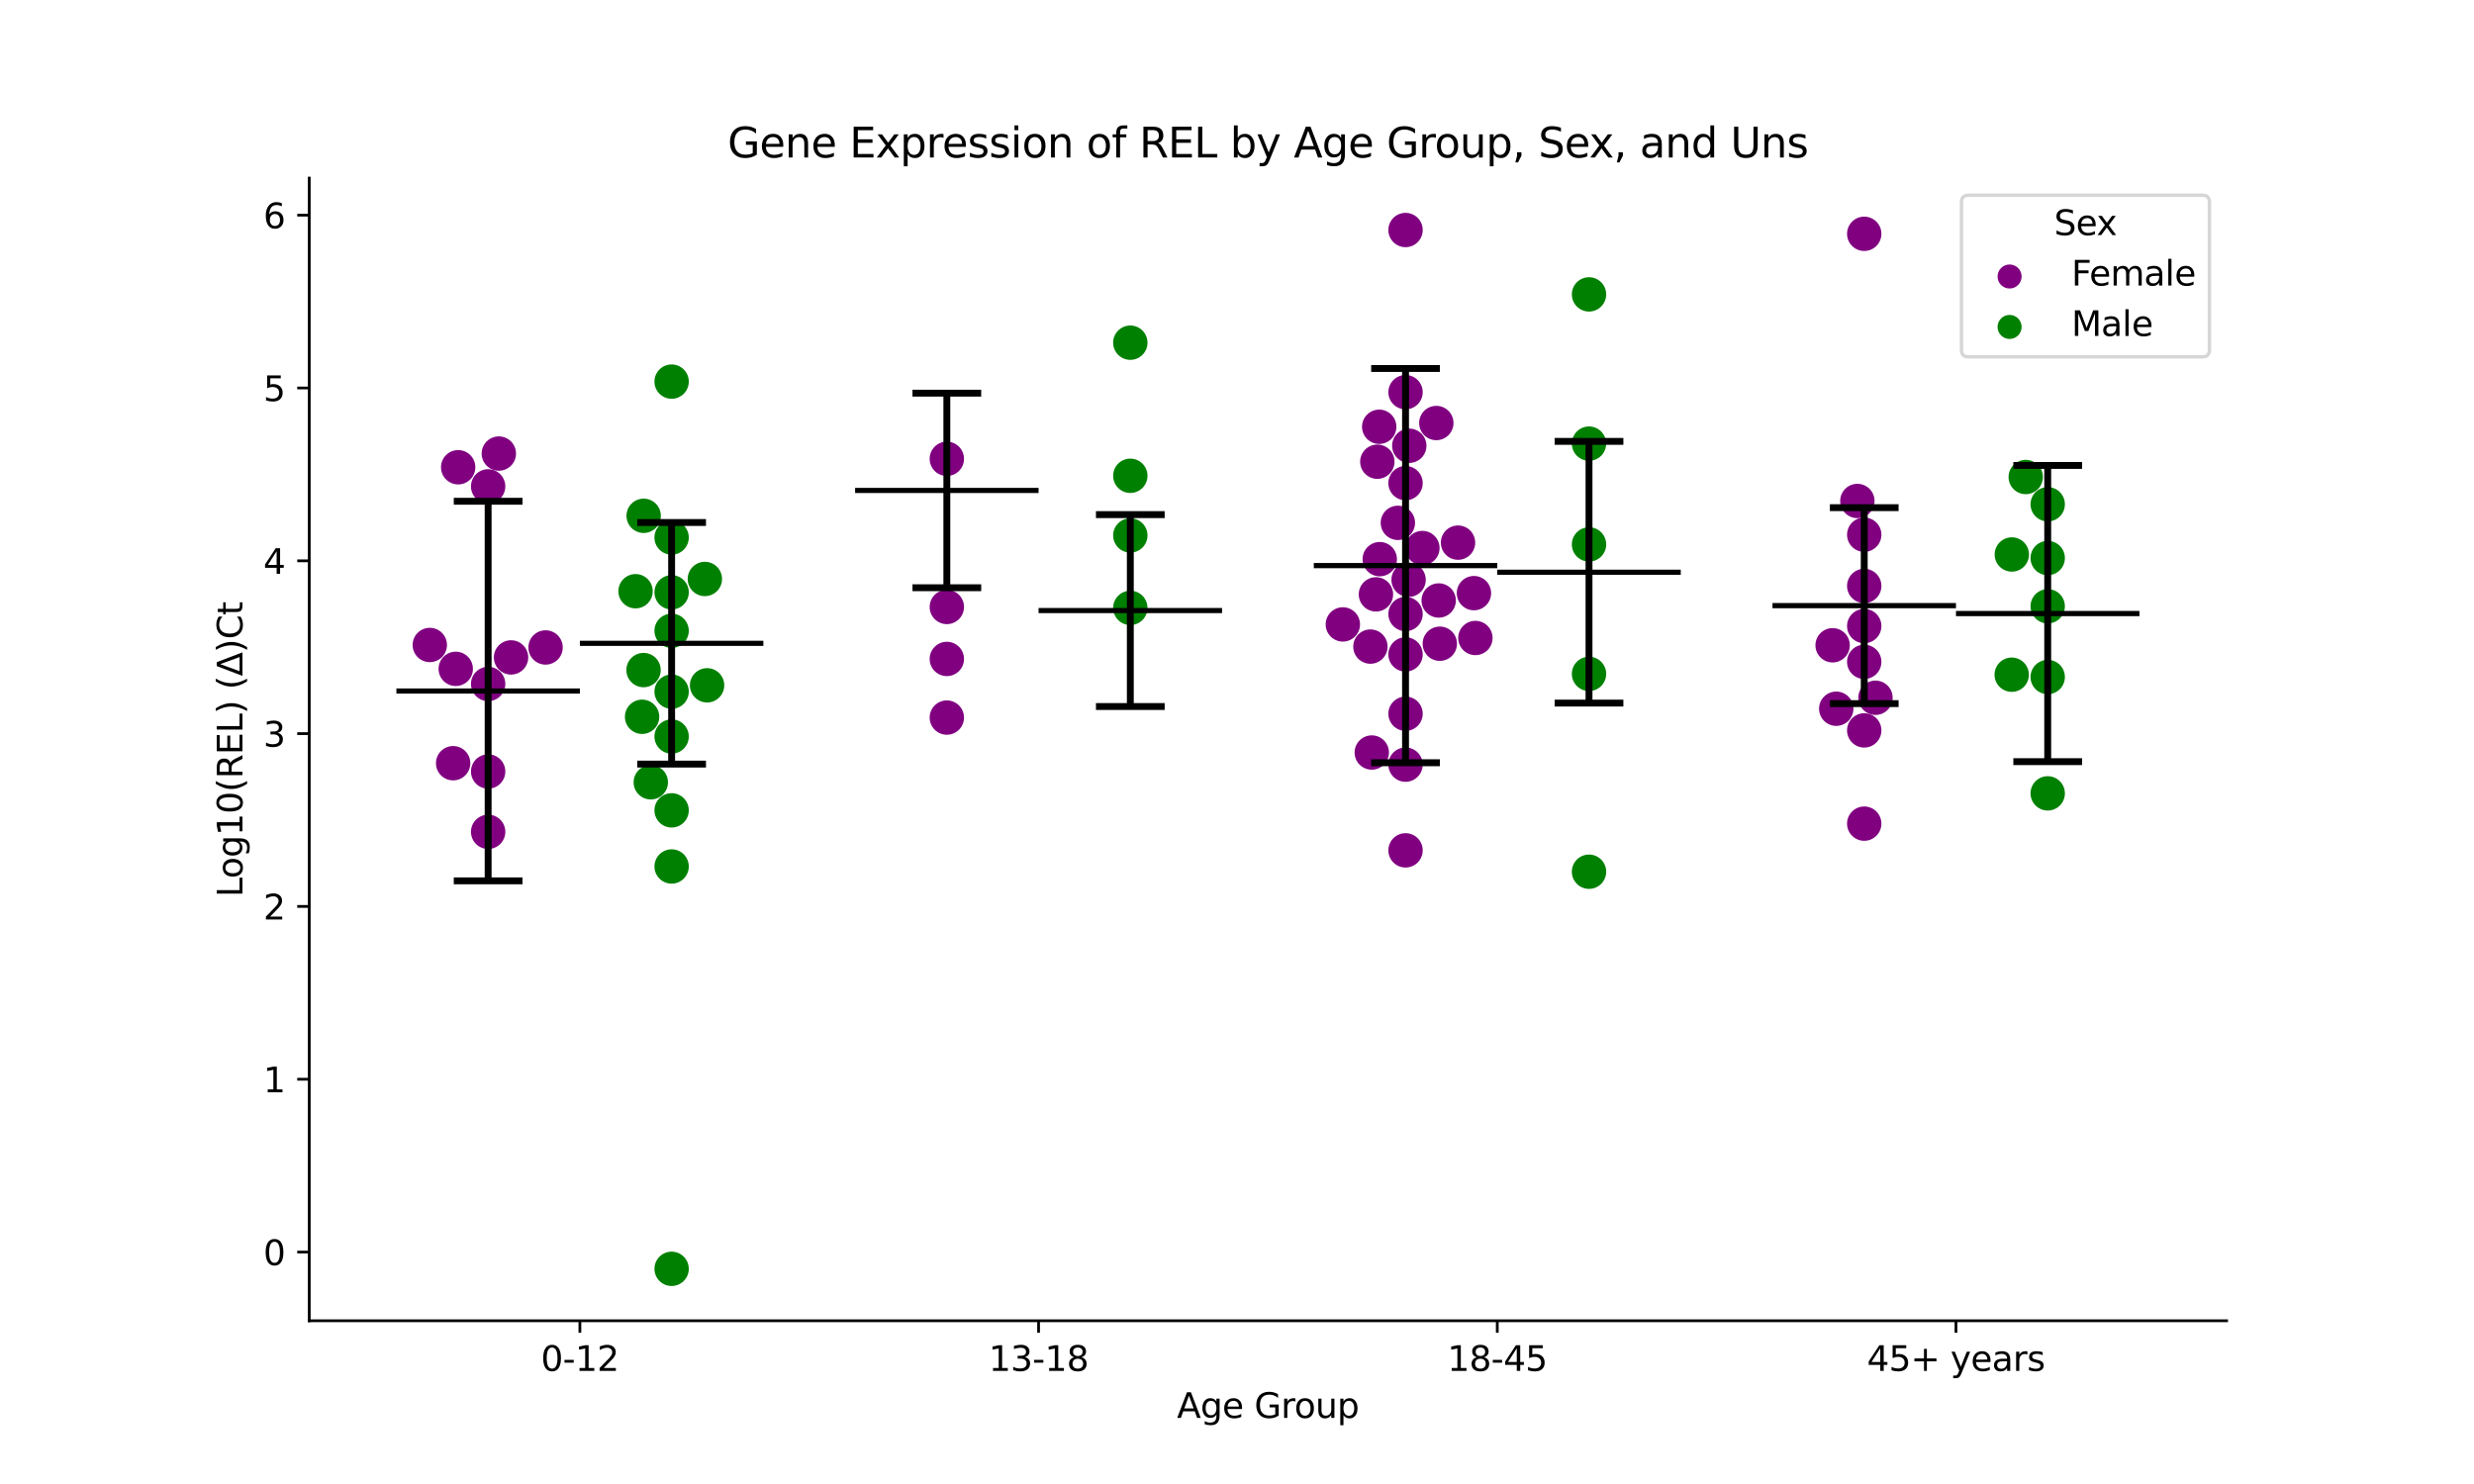 <?xml version="1.0" encoding="utf-8" standalone="no"?>
<!DOCTYPE svg PUBLIC "-//W3C//DTD SVG 1.1//EN"
  "http://www.w3.org/Graphics/SVG/1.1/DTD/svg11.dtd">
<svg xmlns:xlink="http://www.w3.org/1999/xlink" width="720pt" height="432pt" viewBox="0 0 720 432" xmlns="http://www.w3.org/2000/svg" version="1.1">
 <defs>
  <style type="text/css">*{stroke-linejoin: round; stroke-linecap: butt}</style>
 </defs>
 <g id="figure_1">
  <g id="patch_1">
   <path d="M 0 432 
L 720 432 
L 720 0 
L 0 0 
z
" style="fill: #ffffff"/>
  </g>
  <g id="axes_1">
   <g id="patch_2">
    <path d="M 90 384.48 
L 648 384.48 
L 648 51.84 
L 90 51.84 
z
" style="fill: #ffffff"/>
   </g>
   <g id="PathCollection_1">
    <defs>
     <path id="C0_0_42d7abe4fd" d="M 0 5 
C 1.326 5 2.598 4.473 3.536 3.536 
C 4.473 2.598 5 1.326 5 -0 
C 5 -1.326 4.473 -2.598 3.536 -3.536 
C 2.598 -4.473 1.326 -5 0 -5 
C -1.326 -5 -2.598 -4.473 -3.536 -3.536 
C -4.473 -2.598 -5 -1.326 -5 0 
C -5 1.326 -4.473 2.598 -3.536 3.536 
C -2.598 4.473 -1.326 5 0 5 
z
"/>
    </defs>
    <g clip-path="url(#p23f1b48d77)">
     <use xlink:href="#C0_0_42d7abe4fd" x="142.062" y="242.148" style="fill: #800080"/>
    </g>
    <g clip-path="url(#p23f1b48d77)">
     <use xlink:href="#C0_0_42d7abe4fd" x="148.727" y="191.377" style="fill: #800080"/>
    </g>
    <g clip-path="url(#p23f1b48d77)">
     <use xlink:href="#C0_0_42d7abe4fd" x="133.338" y="136.019" style="fill: #800080"/>
    </g>
    <g clip-path="url(#p23f1b48d77)">
     <use xlink:href="#C0_0_42d7abe4fd" x="145.174" y="132.034" style="fill: #800080"/>
    </g>
    <g clip-path="url(#p23f1b48d77)">
     <use xlink:href="#C0_0_42d7abe4fd" x="125.082" y="187.757" style="fill: #800080"/>
    </g>
    <g clip-path="url(#p23f1b48d77)">
     <use xlink:href="#C0_0_42d7abe4fd" x="142.062" y="224.589" style="fill: #800080"/>
    </g>
    <g clip-path="url(#p23f1b48d77)">
     <use xlink:href="#C0_0_42d7abe4fd" x="131.873" y="222.176" style="fill: #800080"/>
    </g>
    <g clip-path="url(#p23f1b48d77)">
     <use xlink:href="#C0_0_42d7abe4fd" x="158.776" y="188.48" style="fill: #800080"/>
    </g>
    <g clip-path="url(#p23f1b48d77)">
     <use xlink:href="#C0_0_42d7abe4fd" x="142.062" y="199.105" style="fill: #800080"/>
    </g>
    <g clip-path="url(#p23f1b48d77)">
     <use xlink:href="#C0_0_42d7abe4fd" x="132.632" y="194.707" style="fill: #800080"/>
    </g>
    <g clip-path="url(#p23f1b48d77)">
     <use xlink:href="#C0_0_42d7abe4fd" x="142.062" y="141.584" style="fill: #800080"/>
    </g>
   </g>
   <g id="PathCollection_2">
    <defs>
     <path id="C1_0_4d50f035bd" d="M 0 5 
C 1.326 5 2.598 4.473 3.536 3.536 
C 4.473 2.598 5 1.326 5 -0 
C 5 -1.326 4.473 -2.598 3.536 -3.536 
C 2.598 -4.473 1.326 -5 0 -5 
C -1.326 -5 -2.598 -4.473 -3.536 -3.536 
C -4.473 -2.598 -5 -1.326 -5 0 
C -5 1.326 -4.473 2.598 -3.536 3.536 
C -2.598 4.473 -1.326 5 0 5 
z
"/>
    </defs>
    <g clip-path="url(#p23f1b48d77)">
     <use xlink:href="#C1_0_4d50f035bd" x="195.459" y="156.475" style="fill: #008000"/>
    </g>
    <g clip-path="url(#p23f1b48d77)">
     <use xlink:href="#C1_0_4d50f035bd" x="195.459" y="201.342" style="fill: #008000"/>
    </g>
    <g clip-path="url(#p23f1b48d77)">
     <use xlink:href="#C1_0_4d50f035bd" x="195.459" y="235.895" style="fill: #008000"/>
    </g>
    <g clip-path="url(#p23f1b48d77)">
     <use xlink:href="#C1_0_4d50f035bd" x="187.288" y="195.062" style="fill: #008000"/>
    </g>
    <g clip-path="url(#p23f1b48d77)">
     <use xlink:href="#C1_0_4d50f035bd" x="186.865" y="208.66" style="fill: #008000"/>
    </g>
    <g clip-path="url(#p23f1b48d77)">
     <use xlink:href="#C1_0_4d50f035bd" x="187.322" y="150.155" style="fill: #008000"/>
    </g>
    <g clip-path="url(#p23f1b48d77)">
     <use xlink:href="#C1_0_4d50f035bd" x="189.398" y="227.73" style="fill: #008000"/>
    </g>
    <g clip-path="url(#p23f1b48d77)">
     <use xlink:href="#C1_0_4d50f035bd" x="195.459" y="214.405" style="fill: #008000"/>
    </g>
    <g clip-path="url(#p23f1b48d77)">
     <use xlink:href="#C1_0_4d50f035bd" x="195.459" y="172.427" style="fill: #008000"/>
    </g>
    <g clip-path="url(#p23f1b48d77)">
     <use xlink:href="#C1_0_4d50f035bd" x="205.779" y="199.498" style="fill: #008000"/>
    </g>
    <g clip-path="url(#p23f1b48d77)">
     <use xlink:href="#C1_0_4d50f035bd" x="195.459" y="369.36" style="fill: #008000"/>
    </g>
    <g clip-path="url(#p23f1b48d77)">
     <use xlink:href="#C1_0_4d50f035bd" x="195.459" y="183.626" style="fill: #008000"/>
    </g>
    <g clip-path="url(#p23f1b48d77)">
     <use xlink:href="#C1_0_4d50f035bd" x="195.459" y="252.238" style="fill: #008000"/>
    </g>
    <g clip-path="url(#p23f1b48d77)">
     <use xlink:href="#C1_0_4d50f035bd" x="184.965" y="172.108" style="fill: #008000"/>
    </g>
    <g clip-path="url(#p23f1b48d77)">
     <use xlink:href="#C1_0_4d50f035bd" x="195.459" y="111.089" style="fill: #008000"/>
    </g>
    <g clip-path="url(#p23f1b48d77)">
     <use xlink:href="#C1_0_4d50f035bd" x="205.135" y="168.542" style="fill: #008000"/>
    </g>
   </g>
   <g id="PathCollection_3">
    <defs>
     <path id="C2_0_d07387a25c" d="M 0 5 
C 1.326 5 2.598 4.473 3.536 3.536 
C 4.473 2.598 5 1.326 5 -0 
C 5 -1.326 4.473 -2.598 3.536 -3.536 
C 2.598 -4.473 1.326 -5 0 -5 
C -1.326 -5 -2.598 -4.473 -3.536 -3.536 
C -4.473 -2.598 -5 -1.326 -5 0 
C -5 1.326 -4.473 2.598 -3.536 3.536 
C -2.598 4.473 -1.326 5 0 5 
z
"/>
    </defs>
    <g clip-path="url(#p23f1b48d77)">
     <use xlink:href="#C2_0_d07387a25c" x="275.555" y="133.563" style="fill: #800080"/>
    </g>
    <g clip-path="url(#p23f1b48d77)">
     <use xlink:href="#C2_0_d07387a25c" x="275.555" y="191.823" style="fill: #800080"/>
    </g>
    <g clip-path="url(#p23f1b48d77)">
     <use xlink:href="#C2_0_d07387a25c" x="275.555" y="208.891" style="fill: #800080"/>
    </g>
    <g clip-path="url(#p23f1b48d77)">
     <use xlink:href="#C2_0_d07387a25c" x="275.555" y="176.69" style="fill: #800080"/>
    </g>
   </g>
   <g id="PathCollection_4">
    <defs>
     <path id="C3_0_ad44e4aecd" d="M 0 5 
C 1.326 5 2.598 4.473 3.536 3.536 
C 4.473 2.598 5 1.326 5 -0 
C 5 -1.326 4.473 -2.598 3.536 -3.536 
C 2.598 -4.473 1.326 -5 0 -5 
C -1.326 -5 -2.598 -4.473 -3.536 -3.536 
C -4.473 -2.598 -5 -1.326 -5 0 
C -5 1.326 -4.473 2.598 -3.536 3.536 
C -2.598 4.473 -1.326 5 0 5 
z
"/>
    </defs>
    <g clip-path="url(#p23f1b48d77)">
     <use xlink:href="#C3_0_ad44e4aecd" x="328.952" y="176.96" style="fill: #008000"/>
    </g>
    <g clip-path="url(#p23f1b48d77)">
     <use xlink:href="#C3_0_ad44e4aecd" x="328.952" y="138.505" style="fill: #008000"/>
    </g>
    <g clip-path="url(#p23f1b48d77)">
     <use xlink:href="#C3_0_ad44e4aecd" x="328.952" y="155.869" style="fill: #008000"/>
    </g>
    <g clip-path="url(#p23f1b48d77)">
     <use xlink:href="#C3_0_ad44e4aecd" x="328.952" y="99.758" style="fill: #008000"/>
    </g>
   </g>
   <g id="PathCollection_5">
    <defs>
     <path id="C4_0_7886292baf" d="M 0 5 
C 1.326 5 2.598 4.473 3.536 3.536 
C 4.473 2.598 5 1.326 5 -0 
C 5 -1.326 4.473 -2.598 3.536 -3.536 
C 2.598 -4.473 1.326 -5 0 -5 
C -1.326 -5 -2.598 -4.473 -3.536 -3.536 
C -4.473 -2.598 -5 -1.326 -5 0 
C -5 1.326 -4.473 2.598 -3.536 3.536 
C -2.598 4.473 -1.326 5 0 5 
z
"/>
    </defs>
    <g clip-path="url(#p23f1b48d77)">
     <use xlink:href="#C4_0_7886292baf" x="424.324" y="157.964" style="fill: #800080"/>
    </g>
    <g clip-path="url(#p23f1b48d77)">
     <use xlink:href="#C4_0_7886292baf" x="409.048" y="222.59" style="fill: #800080"/>
    </g>
    <g clip-path="url(#p23f1b48d77)">
     <use xlink:href="#C4_0_7886292baf" x="409.048" y="140.642" style="fill: #800080"/>
    </g>
    <g clip-path="url(#p23f1b48d77)">
     <use xlink:href="#C4_0_7886292baf" x="409.048" y="178.74" style="fill: #800080"/>
    </g>
    <g clip-path="url(#p23f1b48d77)">
     <use xlink:href="#C4_0_7886292baf" x="409.048" y="207.772" style="fill: #800080"/>
    </g>
    <g clip-path="url(#p23f1b48d77)">
     <use xlink:href="#C4_0_7886292baf" x="418.699" y="174.802" style="fill: #800080"/>
    </g>
    <g clip-path="url(#p23f1b48d77)">
     <use xlink:href="#C4_0_7886292baf" x="401.543" y="162.774" style="fill: #800080"/>
    </g>
    <g clip-path="url(#p23f1b48d77)">
     <use xlink:href="#C4_0_7886292baf" x="401.386" y="124.236" style="fill: #800080"/>
    </g>
    <g clip-path="url(#p23f1b48d77)">
     <use xlink:href="#C4_0_7886292baf" x="398.824" y="188.227" style="fill: #800080"/>
    </g>
    <g clip-path="url(#p23f1b48d77)">
     <use xlink:href="#C4_0_7886292baf" x="409.94" y="168.778" style="fill: #800080"/>
    </g>
    <g clip-path="url(#p23f1b48d77)">
     <use xlink:href="#C4_0_7886292baf" x="409.048" y="114.168" style="fill: #800080"/>
    </g>
    <g clip-path="url(#p23f1b48d77)">
     <use xlink:href="#C4_0_7886292baf" x="413.955" y="159.538" style="fill: #800080"/>
    </g>
    <g clip-path="url(#p23f1b48d77)">
     <use xlink:href="#C4_0_7886292baf" x="419.026" y="187.392" style="fill: #800080"/>
    </g>
    <g clip-path="url(#p23f1b48d77)">
     <use xlink:href="#C4_0_7886292baf" x="390.804" y="181.772" style="fill: #800080"/>
    </g>
    <g clip-path="url(#p23f1b48d77)">
     <use xlink:href="#C4_0_7886292baf" x="409.048" y="247.544" style="fill: #800080"/>
    </g>
    <g clip-path="url(#p23f1b48d77)">
     <use xlink:href="#C4_0_7886292baf" x="399.222" y="219.064" style="fill: #800080"/>
    </g>
    <g clip-path="url(#p23f1b48d77)">
     <use xlink:href="#C4_0_7886292baf" x="409.048" y="190.504" style="fill: #800080"/>
    </g>
    <g clip-path="url(#p23f1b48d77)">
     <use xlink:href="#C4_0_7886292baf" x="400.433" y="173.023" style="fill: #800080"/>
    </g>
    <g clip-path="url(#p23f1b48d77)">
     <use xlink:href="#C4_0_7886292baf" x="429.378" y="185.719" style="fill: #800080"/>
    </g>
    <g clip-path="url(#p23f1b48d77)">
     <use xlink:href="#C4_0_7886292baf" x="409.048" y="66.96" style="fill: #800080"/>
    </g>
    <g clip-path="url(#p23f1b48d77)">
     <use xlink:href="#C4_0_7886292baf" x="400.839" y="134.407" style="fill: #800080"/>
    </g>
    <g clip-path="url(#p23f1b48d77)">
     <use xlink:href="#C4_0_7886292baf" x="410.137" y="129.762" style="fill: #800080"/>
    </g>
    <g clip-path="url(#p23f1b48d77)">
     <use xlink:href="#C4_0_7886292baf" x="418.008" y="123.143" style="fill: #800080"/>
    </g>
    <g clip-path="url(#p23f1b48d77)">
     <use xlink:href="#C4_0_7886292baf" x="406.816" y="152.205" style="fill: #800080"/>
    </g>
    <g clip-path="url(#p23f1b48d77)">
     <use xlink:href="#C4_0_7886292baf" x="428.956" y="172.664" style="fill: #800080"/>
    </g>
   </g>
   <g id="PathCollection_6">
    <defs>
     <path id="C5_0_56854dec0e" d="M 0 5 
C 1.326 5 2.598 4.473 3.536 3.536 
C 4.473 2.598 5 1.326 5 -0 
C 5 -1.326 4.473 -2.598 3.536 -3.536 
C 2.598 -4.473 1.326 -5 0 -5 
C -1.326 -5 -2.598 -4.473 -3.536 -3.536 
C -4.473 -2.598 -5 -1.326 -5 0 
C -5 1.326 -4.473 2.598 -3.536 3.536 
C -2.598 4.473 -1.326 5 0 5 
z
"/>
    </defs>
    <g clip-path="url(#p23f1b48d77)">
     <use xlink:href="#C5_0_56854dec0e" x="462.445" y="158.479" style="fill: #008000"/>
    </g>
    <g clip-path="url(#p23f1b48d77)">
     <use xlink:href="#C5_0_56854dec0e" x="462.445" y="253.761" style="fill: #008000"/>
    </g>
    <g clip-path="url(#p23f1b48d77)">
     <use xlink:href="#C5_0_56854dec0e" x="462.445" y="196.171" style="fill: #008000"/>
    </g>
    <g clip-path="url(#p23f1b48d77)">
     <use xlink:href="#C5_0_56854dec0e" x="462.445" y="129.14" style="fill: #008000"/>
    </g>
    <g clip-path="url(#p23f1b48d77)">
     <use xlink:href="#C5_0_56854dec0e" x="462.445" y="85.699" style="fill: #008000"/>
    </g>
   </g>
   <g id="PathCollection_7">
    <defs>
     <path id="C6_0_7bd133661f" d="M 0 5 
C 1.326 5 2.598 4.473 3.536 3.536 
C 4.473 2.598 5 1.326 5 -0 
C 5 -1.326 4.473 -2.598 3.536 -3.536 
C 2.598 -4.473 1.326 -5 0 -5 
C -1.326 -5 -2.598 -4.473 -3.536 -3.536 
C -4.473 -2.598 -5 -1.326 -5 0 
C -5 1.326 -4.473 2.598 -3.536 3.536 
C -2.598 4.473 -1.326 5 0 5 
z
"/>
    </defs>
    <g clip-path="url(#p23f1b48d77)">
     <use xlink:href="#C6_0_7bd133661f" x="540.544" y="145.838" style="fill: #800080"/>
    </g>
    <g clip-path="url(#p23f1b48d77)">
     <use xlink:href="#C6_0_7bd133661f" x="542.541" y="212.624" style="fill: #800080"/>
    </g>
    <g clip-path="url(#p23f1b48d77)">
     <use xlink:href="#C6_0_7bd133661f" x="545.815" y="203.123" style="fill: #800080"/>
    </g>
    <g clip-path="url(#p23f1b48d77)">
     <use xlink:href="#C6_0_7bd133661f" x="542.541" y="192.667" style="fill: #800080"/>
    </g>
    <g clip-path="url(#p23f1b48d77)">
     <use xlink:href="#C6_0_7bd133661f" x="542.541" y="182.246" style="fill: #800080"/>
    </g>
    <g clip-path="url(#p23f1b48d77)">
     <use xlink:href="#C6_0_7bd133661f" x="542.541" y="170.57" style="fill: #800080"/>
    </g>
    <g clip-path="url(#p23f1b48d77)">
     <use xlink:href="#C6_0_7bd133661f" x="542.541" y="239.766" style="fill: #800080"/>
    </g>
    <g clip-path="url(#p23f1b48d77)">
     <use xlink:href="#C6_0_7bd133661f" x="533.343" y="187.843" style="fill: #800080"/>
    </g>
    <g clip-path="url(#p23f1b48d77)">
     <use xlink:href="#C6_0_7bd133661f" x="534.394" y="206.315" style="fill: #800080"/>
    </g>
    <g clip-path="url(#p23f1b48d77)">
     <use xlink:href="#C6_0_7bd133661f" x="542.541" y="68.064" style="fill: #800080"/>
    </g>
    <g clip-path="url(#p23f1b48d77)">
     <use xlink:href="#C6_0_7bd133661f" x="542.541" y="155.655" style="fill: #800080"/>
    </g>
   </g>
   <g id="PathCollection_8">
    <defs>
     <path id="C7_0_f192f7f60a" d="M 0 5 
C 1.326 5 2.598 4.473 3.536 3.536 
C 4.473 2.598 5 1.326 5 -0 
C 5 -1.326 4.473 -2.598 3.536 -3.536 
C 2.598 -4.473 1.326 -5 0 -5 
C -1.326 -5 -2.598 -4.473 -3.536 -3.536 
C -4.473 -2.598 -5 -1.326 -5 0 
C -5 1.326 -4.473 2.598 -3.536 3.536 
C -2.598 4.473 -1.326 5 0 5 
z
"/>
    </defs>
    <g clip-path="url(#p23f1b48d77)">
     <use xlink:href="#C7_0_f192f7f60a" x="589.545" y="138.861" style="fill: #008000"/>
    </g>
    <g clip-path="url(#p23f1b48d77)">
     <use xlink:href="#C7_0_f192f7f60a" x="595.938" y="162.448" style="fill: #008000"/>
    </g>
    <g clip-path="url(#p23f1b48d77)">
     <use xlink:href="#C7_0_f192f7f60a" x="595.938" y="146.794" style="fill: #008000"/>
    </g>
    <g clip-path="url(#p23f1b48d77)">
     <use xlink:href="#C7_0_f192f7f60a" x="595.938" y="176.493" style="fill: #008000"/>
    </g>
    <g clip-path="url(#p23f1b48d77)">
     <use xlink:href="#C7_0_f192f7f60a" x="585.462" y="196.408" style="fill: #008000"/>
    </g>
    <g clip-path="url(#p23f1b48d77)">
     <use xlink:href="#C7_0_f192f7f60a" x="595.938" y="197.081" style="fill: #008000"/>
    </g>
    <g clip-path="url(#p23f1b48d77)">
     <use xlink:href="#C7_0_f192f7f60a" x="585.494" y="161.413" style="fill: #008000"/>
    </g>
    <g clip-path="url(#p23f1b48d77)">
     <use xlink:href="#C7_0_f192f7f60a" x="595.938" y="230.953" style="fill: #008000"/>
    </g>
   </g>
   <g id="PathCollection_9"/>
   <g id="PathCollection_10"/>
   <g id="matplotlib.axis_1">
    <g id="xtick_1">
     <g id="line2d_1">
      <defs>
       <path id="mb6a42e65e3" d="M 0 0 
L 0 3.5 
" style="stroke: #000000; stroke-width: 0.8"/>
      </defs>
      <g>
       <use xlink:href="#mb6a42e65e3" x="168.761" y="384.48" style="stroke: #000000; stroke-width: 0.8"/>
      </g>
     </g>
     <g id="text_1">
      <!-- 0-12 -->
      <g transform="translate(157.413 399.078) scale(0.1 -0.1)">
       <defs>
        <path id="DejaVuSans-30" d="M 2034 4250 
Q 1547 4250 1301 3770 
Q 1056 3291 1056 2328 
Q 1056 1369 1301 889 
Q 1547 409 2034 409 
Q 2525 409 2770 889 
Q 3016 1369 3016 2328 
Q 3016 3291 2770 3770 
Q 2525 4250 2034 4250 
z
M 2034 4750 
Q 2819 4750 3233 4129 
Q 3647 3509 3647 2328 
Q 3647 1150 3233 529 
Q 2819 -91 2034 -91 
Q 1250 -91 836 529 
Q 422 1150 422 2328 
Q 422 3509 836 4129 
Q 1250 4750 2034 4750 
z
" transform="scale(0.016)"/>
        <path id="DejaVuSans-2d" d="M 313 2009 
L 1997 2009 
L 1997 1497 
L 313 1497 
L 313 2009 
z
" transform="scale(0.016)"/>
        <path id="DejaVuSans-31" d="M 794 531 
L 1825 531 
L 1825 4091 
L 703 3866 
L 703 4441 
L 1819 4666 
L 2450 4666 
L 2450 531 
L 3481 531 
L 3481 0 
L 794 0 
L 794 531 
z
" transform="scale(0.016)"/>
        <path id="DejaVuSans-32" d="M 1228 531 
L 3431 531 
L 3431 0 
L 469 0 
L 469 531 
Q 828 903 1448 1529 
Q 2069 2156 2228 2338 
Q 2531 2678 2651 2914 
Q 2772 3150 2772 3378 
Q 2772 3750 2511 3984 
Q 2250 4219 1831 4219 
Q 1534 4219 1204 4116 
Q 875 4013 500 3803 
L 500 4441 
Q 881 4594 1212 4672 
Q 1544 4750 1819 4750 
Q 2544 4750 2975 4387 
Q 3406 4025 3406 3419 
Q 3406 3131 3298 2873 
Q 3191 2616 2906 2266 
Q 2828 2175 2409 1742 
Q 1991 1309 1228 531 
z
" transform="scale(0.016)"/>
       </defs>
       <use xlink:href="#DejaVuSans-30"/>
       <use xlink:href="#DejaVuSans-2d" x="63.623"/>
       <use xlink:href="#DejaVuSans-31" x="99.707"/>
       <use xlink:href="#DejaVuSans-32" x="163.33"/>
      </g>
     </g>
    </g>
    <g id="xtick_2">
     <g id="line2d_2">
      <g>
       <use xlink:href="#mb6a42e65e3" x="302.254" y="384.48" style="stroke: #000000; stroke-width: 0.8"/>
      </g>
     </g>
     <g id="text_2">
      <!-- 13-18 -->
      <g transform="translate(287.725 399.078) scale(0.1 -0.1)">
       <defs>
        <path id="DejaVuSans-33" d="M 2597 2516 
Q 3050 2419 3304 2112 
Q 3559 1806 3559 1356 
Q 3559 666 3084 287 
Q 2609 -91 1734 -91 
Q 1441 -91 1130 -33 
Q 819 25 488 141 
L 488 750 
Q 750 597 1062 519 
Q 1375 441 1716 441 
Q 2309 441 2620 675 
Q 2931 909 2931 1356 
Q 2931 1769 2642 2001 
Q 2353 2234 1838 2234 
L 1294 2234 
L 1294 2753 
L 1863 2753 
Q 2328 2753 2575 2939 
Q 2822 3125 2822 3475 
Q 2822 3834 2567 4026 
Q 2313 4219 1838 4219 
Q 1578 4219 1281 4162 
Q 984 4106 628 3988 
L 628 4550 
Q 988 4650 1302 4700 
Q 1616 4750 1894 4750 
Q 2613 4750 3031 4423 
Q 3450 4097 3450 3541 
Q 3450 3153 3228 2886 
Q 3006 2619 2597 2516 
z
" transform="scale(0.016)"/>
        <path id="DejaVuSans-38" d="M 2034 2216 
Q 1584 2216 1326 1975 
Q 1069 1734 1069 1313 
Q 1069 891 1326 650 
Q 1584 409 2034 409 
Q 2484 409 2743 651 
Q 3003 894 3003 1313 
Q 3003 1734 2745 1975 
Q 2488 2216 2034 2216 
z
M 1403 2484 
Q 997 2584 770 2862 
Q 544 3141 544 3541 
Q 544 4100 942 4425 
Q 1341 4750 2034 4750 
Q 2731 4750 3128 4425 
Q 3525 4100 3525 3541 
Q 3525 3141 3298 2862 
Q 3072 2584 2669 2484 
Q 3125 2378 3379 2068 
Q 3634 1759 3634 1313 
Q 3634 634 3220 271 
Q 2806 -91 2034 -91 
Q 1263 -91 848 271 
Q 434 634 434 1313 
Q 434 1759 690 2068 
Q 947 2378 1403 2484 
z
M 1172 3481 
Q 1172 3119 1398 2916 
Q 1625 2713 2034 2713 
Q 2441 2713 2670 2916 
Q 2900 3119 2900 3481 
Q 2900 3844 2670 4047 
Q 2441 4250 2034 4250 
Q 1625 4250 1398 4047 
Q 1172 3844 1172 3481 
z
" transform="scale(0.016)"/>
       </defs>
       <use xlink:href="#DejaVuSans-31"/>
       <use xlink:href="#DejaVuSans-33" x="63.623"/>
       <use xlink:href="#DejaVuSans-2d" x="127.246"/>
       <use xlink:href="#DejaVuSans-31" x="163.33"/>
       <use xlink:href="#DejaVuSans-38" x="226.953"/>
      </g>
     </g>
    </g>
    <g id="xtick_3">
     <g id="line2d_3">
      <g>
       <use xlink:href="#mb6a42e65e3" x="435.746" y="384.48" style="stroke: #000000; stroke-width: 0.8"/>
      </g>
     </g>
     <g id="text_3">
      <!-- 18-45 -->
      <g transform="translate(421.218 399.078) scale(0.1 -0.1)">
       <defs>
        <path id="DejaVuSans-34" d="M 2419 4116 
L 825 1625 
L 2419 1625 
L 2419 4116 
z
M 2253 4666 
L 3047 4666 
L 3047 1625 
L 3713 1625 
L 3713 1100 
L 3047 1100 
L 3047 0 
L 2419 0 
L 2419 1100 
L 313 1100 
L 313 1709 
L 2253 4666 
z
" transform="scale(0.016)"/>
        <path id="DejaVuSans-35" d="M 691 4666 
L 3169 4666 
L 3169 4134 
L 1269 4134 
L 1269 2991 
Q 1406 3038 1543 3061 
Q 1681 3084 1819 3084 
Q 2600 3084 3056 2656 
Q 3513 2228 3513 1497 
Q 3513 744 3044 326 
Q 2575 -91 1722 -91 
Q 1428 -91 1123 -41 
Q 819 9 494 109 
L 494 744 
Q 775 591 1075 516 
Q 1375 441 1709 441 
Q 2250 441 2565 725 
Q 2881 1009 2881 1497 
Q 2881 1984 2565 2268 
Q 2250 2553 1709 2553 
Q 1456 2553 1204 2497 
Q 953 2441 691 2322 
L 691 4666 
z
" transform="scale(0.016)"/>
       </defs>
       <use xlink:href="#DejaVuSans-31"/>
       <use xlink:href="#DejaVuSans-38" x="63.623"/>
       <use xlink:href="#DejaVuSans-2d" x="127.246"/>
       <use xlink:href="#DejaVuSans-34" x="163.33"/>
       <use xlink:href="#DejaVuSans-35" x="226.953"/>
      </g>
     </g>
    </g>
    <g id="xtick_4">
     <g id="line2d_4">
      <g>
       <use xlink:href="#mb6a42e65e3" x="569.239" y="384.48" style="stroke: #000000; stroke-width: 0.8"/>
      </g>
     </g>
     <g id="text_4">
      <!-- 45+ years -->
      <g transform="translate(543.338 399.078) scale(0.1 -0.1)">
       <defs>
        <path id="DejaVuSans-2b" d="M 2944 4013 
L 2944 2272 
L 4684 2272 
L 4684 1741 
L 2944 1741 
L 2944 0 
L 2419 0 
L 2419 1741 
L 678 1741 
L 678 2272 
L 2419 2272 
L 2419 4013 
L 2944 4013 
z
" transform="scale(0.016)"/>
        <path id="DejaVuSans-20" transform="scale(0.016)"/>
        <path id="DejaVuSans-79" d="M 2059 -325 
Q 1816 -950 1584 -1140 
Q 1353 -1331 966 -1331 
L 506 -1331 
L 506 -850 
L 844 -850 
Q 1081 -850 1212 -737 
Q 1344 -625 1503 -206 
L 1606 56 
L 191 3500 
L 800 3500 
L 1894 763 
L 2988 3500 
L 3597 3500 
L 2059 -325 
z
" transform="scale(0.016)"/>
        <path id="DejaVuSans-65" d="M 3597 1894 
L 3597 1613 
L 953 1613 
Q 991 1019 1311 708 
Q 1631 397 2203 397 
Q 2534 397 2845 478 
Q 3156 559 3463 722 
L 3463 178 
Q 3153 47 2828 -22 
Q 2503 -91 2169 -91 
Q 1331 -91 842 396 
Q 353 884 353 1716 
Q 353 2575 817 3079 
Q 1281 3584 2069 3584 
Q 2775 3584 3186 3129 
Q 3597 2675 3597 1894 
z
M 3022 2063 
Q 3016 2534 2758 2815 
Q 2500 3097 2075 3097 
Q 1594 3097 1305 2825 
Q 1016 2553 972 2059 
L 3022 2063 
z
" transform="scale(0.016)"/>
        <path id="DejaVuSans-61" d="M 2194 1759 
Q 1497 1759 1228 1600 
Q 959 1441 959 1056 
Q 959 750 1161 570 
Q 1363 391 1709 391 
Q 2188 391 2477 730 
Q 2766 1069 2766 1631 
L 2766 1759 
L 2194 1759 
z
M 3341 1997 
L 3341 0 
L 2766 0 
L 2766 531 
Q 2569 213 2275 61 
Q 1981 -91 1556 -91 
Q 1019 -91 701 211 
Q 384 513 384 1019 
Q 384 1609 779 1909 
Q 1175 2209 1959 2209 
L 2766 2209 
L 2766 2266 
Q 2766 2663 2505 2880 
Q 2244 3097 1772 3097 
Q 1472 3097 1187 3025 
Q 903 2953 641 2809 
L 641 3341 
Q 956 3463 1253 3523 
Q 1550 3584 1831 3584 
Q 2591 3584 2966 3190 
Q 3341 2797 3341 1997 
z
" transform="scale(0.016)"/>
        <path id="DejaVuSans-72" d="M 2631 2963 
Q 2534 3019 2420 3045 
Q 2306 3072 2169 3072 
Q 1681 3072 1420 2755 
Q 1159 2438 1159 1844 
L 1159 0 
L 581 0 
L 581 3500 
L 1159 3500 
L 1159 2956 
Q 1341 3275 1631 3429 
Q 1922 3584 2338 3584 
Q 2397 3584 2469 3576 
Q 2541 3569 2628 3553 
L 2631 2963 
z
" transform="scale(0.016)"/>
        <path id="DejaVuSans-73" d="M 2834 3397 
L 2834 2853 
Q 2591 2978 2328 3040 
Q 2066 3103 1784 3103 
Q 1356 3103 1142 2972 
Q 928 2841 928 2578 
Q 928 2378 1081 2264 
Q 1234 2150 1697 2047 
L 1894 2003 
Q 2506 1872 2764 1633 
Q 3022 1394 3022 966 
Q 3022 478 2636 193 
Q 2250 -91 1575 -91 
Q 1294 -91 989 -36 
Q 684 19 347 128 
L 347 722 
Q 666 556 975 473 
Q 1284 391 1588 391 
Q 1994 391 2212 530 
Q 2431 669 2431 922 
Q 2431 1156 2273 1281 
Q 2116 1406 1581 1522 
L 1381 1569 
Q 847 1681 609 1914 
Q 372 2147 372 2553 
Q 372 3047 722 3315 
Q 1072 3584 1716 3584 
Q 2034 3584 2315 3537 
Q 2597 3491 2834 3397 
z
" transform="scale(0.016)"/>
       </defs>
       <use xlink:href="#DejaVuSans-34"/>
       <use xlink:href="#DejaVuSans-35" x="63.623"/>
       <use xlink:href="#DejaVuSans-2b" x="127.246"/>
       <use xlink:href="#DejaVuSans-20" x="211.035"/>
       <use xlink:href="#DejaVuSans-79" x="242.822"/>
       <use xlink:href="#DejaVuSans-65" x="302.002"/>
       <use xlink:href="#DejaVuSans-61" x="363.525"/>
       <use xlink:href="#DejaVuSans-72" x="424.805"/>
       <use xlink:href="#DejaVuSans-73" x="465.918"/>
      </g>
     </g>
    </g>
    <g id="text_5">
     <!-- Age Group -->
     <g transform="translate(342.52 412.757) scale(0.1 -0.1)">
      <defs>
       <path id="DejaVuSans-41" d="M 2188 4044 
L 1331 1722 
L 3047 1722 
L 2188 4044 
z
M 1831 4666 
L 2547 4666 
L 4325 0 
L 3669 0 
L 3244 1197 
L 1141 1197 
L 716 0 
L 50 0 
L 1831 4666 
z
" transform="scale(0.016)"/>
       <path id="DejaVuSans-67" d="M 2906 1791 
Q 2906 2416 2648 2759 
Q 2391 3103 1925 3103 
Q 1463 3103 1205 2759 
Q 947 2416 947 1791 
Q 947 1169 1205 825 
Q 1463 481 1925 481 
Q 2391 481 2648 825 
Q 2906 1169 2906 1791 
z
M 3481 434 
Q 3481 -459 3084 -895 
Q 2688 -1331 1869 -1331 
Q 1566 -1331 1297 -1286 
Q 1028 -1241 775 -1147 
L 775 -588 
Q 1028 -725 1275 -790 
Q 1522 -856 1778 -856 
Q 2344 -856 2625 -561 
Q 2906 -266 2906 331 
L 2906 616 
Q 2728 306 2450 153 
Q 2172 0 1784 0 
Q 1141 0 747 490 
Q 353 981 353 1791 
Q 353 2603 747 3093 
Q 1141 3584 1784 3584 
Q 2172 3584 2450 3431 
Q 2728 3278 2906 2969 
L 2906 3500 
L 3481 3500 
L 3481 434 
z
" transform="scale(0.016)"/>
       <path id="DejaVuSans-47" d="M 3809 666 
L 3809 1919 
L 2778 1919 
L 2778 2438 
L 4434 2438 
L 4434 434 
Q 4069 175 3628 42 
Q 3188 -91 2688 -91 
Q 1594 -91 976 548 
Q 359 1188 359 2328 
Q 359 3472 976 4111 
Q 1594 4750 2688 4750 
Q 3144 4750 3555 4637 
Q 3966 4525 4313 4306 
L 4313 3634 
Q 3963 3931 3569 4081 
Q 3175 4231 2741 4231 
Q 1884 4231 1454 3753 
Q 1025 3275 1025 2328 
Q 1025 1384 1454 906 
Q 1884 428 2741 428 
Q 3075 428 3337 486 
Q 3600 544 3809 666 
z
" transform="scale(0.016)"/>
       <path id="DejaVuSans-6f" d="M 1959 3097 
Q 1497 3097 1228 2736 
Q 959 2375 959 1747 
Q 959 1119 1226 758 
Q 1494 397 1959 397 
Q 2419 397 2687 759 
Q 2956 1122 2956 1747 
Q 2956 2369 2687 2733 
Q 2419 3097 1959 3097 
z
M 1959 3584 
Q 2709 3584 3137 3096 
Q 3566 2609 3566 1747 
Q 3566 888 3137 398 
Q 2709 -91 1959 -91 
Q 1206 -91 779 398 
Q 353 888 353 1747 
Q 353 2609 779 3096 
Q 1206 3584 1959 3584 
z
" transform="scale(0.016)"/>
       <path id="DejaVuSans-75" d="M 544 1381 
L 544 3500 
L 1119 3500 
L 1119 1403 
Q 1119 906 1312 657 
Q 1506 409 1894 409 
Q 2359 409 2629 706 
Q 2900 1003 2900 1516 
L 2900 3500 
L 3475 3500 
L 3475 0 
L 2900 0 
L 2900 538 
Q 2691 219 2414 64 
Q 2138 -91 1772 -91 
Q 1169 -91 856 284 
Q 544 659 544 1381 
z
M 1991 3584 
L 1991 3584 
z
" transform="scale(0.016)"/>
       <path id="DejaVuSans-70" d="M 1159 525 
L 1159 -1331 
L 581 -1331 
L 581 3500 
L 1159 3500 
L 1159 2969 
Q 1341 3281 1617 3432 
Q 1894 3584 2278 3584 
Q 2916 3584 3314 3078 
Q 3713 2572 3713 1747 
Q 3713 922 3314 415 
Q 2916 -91 2278 -91 
Q 1894 -91 1617 61 
Q 1341 213 1159 525 
z
M 3116 1747 
Q 3116 2381 2855 2742 
Q 2594 3103 2138 3103 
Q 1681 3103 1420 2742 
Q 1159 2381 1159 1747 
Q 1159 1113 1420 752 
Q 1681 391 2138 391 
Q 2594 391 2855 752 
Q 3116 1113 3116 1747 
z
" transform="scale(0.016)"/>
      </defs>
      <use xlink:href="#DejaVuSans-41"/>
      <use xlink:href="#DejaVuSans-67" x="68.408"/>
      <use xlink:href="#DejaVuSans-65" x="131.885"/>
      <use xlink:href="#DejaVuSans-20" x="193.408"/>
      <use xlink:href="#DejaVuSans-47" x="225.195"/>
      <use xlink:href="#DejaVuSans-72" x="302.686"/>
      <use xlink:href="#DejaVuSans-6f" x="341.549"/>
      <use xlink:href="#DejaVuSans-75" x="402.73"/>
      <use xlink:href="#DejaVuSans-70" x="466.109"/>
     </g>
    </g>
   </g>
   <g id="matplotlib.axis_2">
    <g id="ytick_1">
     <g id="line2d_5">
      <defs>
       <path id="m847988df2d" d="M 0 0 
L -3.5 0 
" style="stroke: #000000; stroke-width: 0.8"/>
      </defs>
      <g>
       <use xlink:href="#m847988df2d" x="90" y="364.481" style="stroke: #000000; stroke-width: 0.8"/>
      </g>
     </g>
     <g id="text_6">
      <!-- 0 -->
      <g transform="translate(76.638 368.28) scale(0.1 -0.1)">
       <use xlink:href="#DejaVuSans-30"/>
      </g>
     </g>
    </g>
    <g id="ytick_2">
     <g id="line2d_6">
      <g>
       <use xlink:href="#m847988df2d" x="90" y="314.174" style="stroke: #000000; stroke-width: 0.8"/>
      </g>
     </g>
     <g id="text_7">
      <!-- 1 -->
      <g transform="translate(76.638 317.973) scale(0.1 -0.1)">
       <use xlink:href="#DejaVuSans-31"/>
      </g>
     </g>
    </g>
    <g id="ytick_3">
     <g id="line2d_7">
      <g>
       <use xlink:href="#m847988df2d" x="90" y="263.867" style="stroke: #000000; stroke-width: 0.8"/>
      </g>
     </g>
     <g id="text_8">
      <!-- 2 -->
      <g transform="translate(76.638 267.666) scale(0.1 -0.1)">
       <use xlink:href="#DejaVuSans-32"/>
      </g>
     </g>
    </g>
    <g id="ytick_4">
     <g id="line2d_8">
      <g>
       <use xlink:href="#m847988df2d" x="90" y="213.56" style="stroke: #000000; stroke-width: 0.8"/>
      </g>
     </g>
     <g id="text_9">
      <!-- 3 -->
      <g transform="translate(76.638 217.359) scale(0.1 -0.1)">
       <use xlink:href="#DejaVuSans-33"/>
      </g>
     </g>
    </g>
    <g id="ytick_5">
     <g id="line2d_9">
      <g>
       <use xlink:href="#m847988df2d" x="90" y="163.253" style="stroke: #000000; stroke-width: 0.8"/>
      </g>
     </g>
     <g id="text_10">
      <!-- 4 -->
      <g transform="translate(76.638 167.052) scale(0.1 -0.1)">
       <use xlink:href="#DejaVuSans-34"/>
      </g>
     </g>
    </g>
    <g id="ytick_6">
     <g id="line2d_10">
      <g>
       <use xlink:href="#m847988df2d" x="90" y="112.946" style="stroke: #000000; stroke-width: 0.8"/>
      </g>
     </g>
     <g id="text_11">
      <!-- 5 -->
      <g transform="translate(76.638 116.745) scale(0.1 -0.1)">
       <use xlink:href="#DejaVuSans-35"/>
      </g>
     </g>
    </g>
    <g id="ytick_7">
     <g id="line2d_11">
      <g>
       <use xlink:href="#m847988df2d" x="90" y="62.639" style="stroke: #000000; stroke-width: 0.8"/>
      </g>
     </g>
     <g id="text_12">
      <!-- 6 -->
      <g transform="translate(76.638 66.438) scale(0.1 -0.1)">
       <defs>
        <path id="DejaVuSans-36" d="M 2113 2584 
Q 1688 2584 1439 2293 
Q 1191 2003 1191 1497 
Q 1191 994 1439 701 
Q 1688 409 2113 409 
Q 2538 409 2786 701 
Q 3034 994 3034 1497 
Q 3034 2003 2786 2293 
Q 2538 2584 2113 2584 
z
M 3366 4563 
L 3366 3988 
Q 3128 4100 2886 4159 
Q 2644 4219 2406 4219 
Q 1781 4219 1451 3797 
Q 1122 3375 1075 2522 
Q 1259 2794 1537 2939 
Q 1816 3084 2150 3084 
Q 2853 3084 3261 2657 
Q 3669 2231 3669 1497 
Q 3669 778 3244 343 
Q 2819 -91 2113 -91 
Q 1303 -91 875 529 
Q 447 1150 447 2328 
Q 447 3434 972 4092 
Q 1497 4750 2381 4750 
Q 2619 4750 2861 4703 
Q 3103 4656 3366 4563 
z
" transform="scale(0.016)"/>
       </defs>
       <use xlink:href="#DejaVuSans-36"/>
      </g>
     </g>
    </g>
    <g id="text_13">
     <!-- Log10(REL) (Δ)Ct -->
     <g transform="translate(70.558 261.138) rotate(-90) scale(0.1 -0.1)">
      <defs>
       <path id="DejaVuSans-4c" d="M 628 4666 
L 1259 4666 
L 1259 531 
L 3531 531 
L 3531 0 
L 628 0 
L 628 4666 
z
" transform="scale(0.016)"/>
       <path id="DejaVuSans-28" d="M 1984 4856 
Q 1566 4138 1362 3434 
Q 1159 2731 1159 2009 
Q 1159 1288 1364 580 
Q 1569 -128 1984 -844 
L 1484 -844 
Q 1016 -109 783 600 
Q 550 1309 550 2009 
Q 550 2706 781 3412 
Q 1013 4119 1484 4856 
L 1984 4856 
z
" transform="scale(0.016)"/>
       <path id="DejaVuSans-52" d="M 2841 2188 
Q 3044 2119 3236 1894 
Q 3428 1669 3622 1275 
L 4263 0 
L 3584 0 
L 2988 1197 
Q 2756 1666 2539 1819 
Q 2322 1972 1947 1972 
L 1259 1972 
L 1259 0 
L 628 0 
L 628 4666 
L 2053 4666 
Q 2853 4666 3247 4331 
Q 3641 3997 3641 3322 
Q 3641 2881 3436 2590 
Q 3231 2300 2841 2188 
z
M 1259 4147 
L 1259 2491 
L 2053 2491 
Q 2509 2491 2742 2702 
Q 2975 2913 2975 3322 
Q 2975 3731 2742 3939 
Q 2509 4147 2053 4147 
L 1259 4147 
z
" transform="scale(0.016)"/>
       <path id="DejaVuSans-45" d="M 628 4666 
L 3578 4666 
L 3578 4134 
L 1259 4134 
L 1259 2753 
L 3481 2753 
L 3481 2222 
L 1259 2222 
L 1259 531 
L 3634 531 
L 3634 0 
L 628 0 
L 628 4666 
z
" transform="scale(0.016)"/>
       <path id="DejaVuSans-29" d="M 513 4856 
L 1013 4856 
Q 1481 4119 1714 3412 
Q 1947 2706 1947 2009 
Q 1947 1309 1714 600 
Q 1481 -109 1013 -844 
L 513 -844 
Q 928 -128 1133 580 
Q 1338 1288 1338 2009 
Q 1338 2731 1133 3434 
Q 928 4138 513 4856 
z
" transform="scale(0.016)"/>
       <path id="DejaVuSans-394" d="M 2188 4044 
L 906 525 
L 3472 525 
L 2188 4044 
z
M 50 0 
L 1831 4666 
L 2547 4666 
L 4325 0 
L 50 0 
z
" transform="scale(0.016)"/>
       <path id="DejaVuSans-43" d="M 4122 4306 
L 4122 3641 
Q 3803 3938 3442 4084 
Q 3081 4231 2675 4231 
Q 1875 4231 1450 3742 
Q 1025 3253 1025 2328 
Q 1025 1406 1450 917 
Q 1875 428 2675 428 
Q 3081 428 3442 575 
Q 3803 722 4122 1019 
L 4122 359 
Q 3791 134 3420 21 
Q 3050 -91 2638 -91 
Q 1578 -91 968 557 
Q 359 1206 359 2328 
Q 359 3453 968 4101 
Q 1578 4750 2638 4750 
Q 3056 4750 3426 4639 
Q 3797 4528 4122 4306 
z
" transform="scale(0.016)"/>
       <path id="DejaVuSans-74" d="M 1172 4494 
L 1172 3500 
L 2356 3500 
L 2356 3053 
L 1172 3053 
L 1172 1153 
Q 1172 725 1289 603 
Q 1406 481 1766 481 
L 2356 481 
L 2356 0 
L 1766 0 
Q 1100 0 847 248 
Q 594 497 594 1153 
L 594 3053 
L 172 3053 
L 172 3500 
L 594 3500 
L 594 4494 
L 1172 4494 
z
" transform="scale(0.016)"/>
      </defs>
      <use xlink:href="#DejaVuSans-4c"/>
      <use xlink:href="#DejaVuSans-6f" x="53.963"/>
      <use xlink:href="#DejaVuSans-67" x="115.145"/>
      <use xlink:href="#DejaVuSans-31" x="178.621"/>
      <use xlink:href="#DejaVuSans-30" x="242.244"/>
      <use xlink:href="#DejaVuSans-28" x="305.867"/>
      <use xlink:href="#DejaVuSans-52" x="344.881"/>
      <use xlink:href="#DejaVuSans-45" x="414.363"/>
      <use xlink:href="#DejaVuSans-4c" x="477.547"/>
      <use xlink:href="#DejaVuSans-29" x="533.26"/>
      <use xlink:href="#DejaVuSans-20" x="572.273"/>
      <use xlink:href="#DejaVuSans-28" x="604.061"/>
      <use xlink:href="#DejaVuSans-394" x="643.074"/>
      <use xlink:href="#DejaVuSans-29" x="711.482"/>
      <use xlink:href="#DejaVuSans-43" x="750.496"/>
      <use xlink:href="#DejaVuSans-74" x="820.32"/>
     </g>
    </g>
   </g>
   <g id="LineCollection_1">
    <path d="M 142.062 256.411 
L 142.062 145.916 
" clip-path="url(#p23f1b48d77)" style="fill: none; stroke: #000000; stroke-width: 2"/>
   </g>
   <g id="line2d_12">
    <defs>
     <path id="m0a0cd5c37e" d="M 10 0 
L -10 -0 
" style="stroke: #000000; stroke-width: 2"/>
    </defs>
    <g clip-path="url(#p23f1b48d77)">
     <use xlink:href="#m0a0cd5c37e" x="142.062" y="256.411" style="stroke: #000000; stroke-width: 2"/>
    </g>
   </g>
   <g id="line2d_13">
    <g clip-path="url(#p23f1b48d77)">
     <use xlink:href="#m0a0cd5c37e" x="142.062" y="145.916" style="stroke: #000000; stroke-width: 2"/>
    </g>
   </g>
   <g id="LineCollection_2">
    <path d="M 115.364 201.163 
L 168.761 201.163 
" clip-path="url(#p23f1b48d77)" style="fill: none; stroke: #000000; stroke-width: 1.5"/>
   </g>
   <g id="LineCollection_3">
    <path d="M 195.459 222.435 
L 195.459 152.107 
" clip-path="url(#p23f1b48d77)" style="fill: none; stroke: #000000; stroke-width: 2"/>
   </g>
   <g id="line2d_14">
    <g clip-path="url(#p23f1b48d77)">
     <use xlink:href="#m0a0cd5c37e" x="195.459" y="222.435" style="stroke: #000000; stroke-width: 2"/>
    </g>
   </g>
   <g id="line2d_15">
    <g clip-path="url(#p23f1b48d77)">
     <use xlink:href="#m0a0cd5c37e" x="195.459" y="152.107" style="stroke: #000000; stroke-width: 2"/>
    </g>
   </g>
   <g id="LineCollection_4">
    <path d="M 168.761 187.271 
L 222.158 187.271 
" clip-path="url(#p23f1b48d77)" style="fill: none; stroke: #000000; stroke-width: 1.5"/>
   </g>
   <g id="LineCollection_5">
    <path d="M 275.555 171.096 
L 275.555 114.45 
" clip-path="url(#p23f1b48d77)" style="fill: none; stroke: #000000; stroke-width: 2"/>
   </g>
   <g id="line2d_16">
    <g clip-path="url(#p23f1b48d77)">
     <use xlink:href="#m0a0cd5c37e" x="275.555" y="171.096" style="stroke: #000000; stroke-width: 2"/>
    </g>
   </g>
   <g id="line2d_17">
    <g clip-path="url(#p23f1b48d77)">
     <use xlink:href="#m0a0cd5c37e" x="275.555" y="114.45" style="stroke: #000000; stroke-width: 2"/>
    </g>
   </g>
   <g id="LineCollection_6">
    <path d="M 248.856 142.773 
L 302.254 142.773 
" clip-path="url(#p23f1b48d77)" style="fill: none; stroke: #000000; stroke-width: 1.5"/>
   </g>
   <g id="LineCollection_7">
    <path d="M 328.952 205.677 
L 328.952 149.807 
" clip-path="url(#p23f1b48d77)" style="fill: none; stroke: #000000; stroke-width: 2"/>
   </g>
   <g id="line2d_18">
    <g clip-path="url(#p23f1b48d77)">
     <use xlink:href="#m0a0cd5c37e" x="328.952" y="205.677" style="stroke: #000000; stroke-width: 2"/>
    </g>
   </g>
   <g id="line2d_19">
    <g clip-path="url(#p23f1b48d77)">
     <use xlink:href="#m0a0cd5c37e" x="328.952" y="149.807" style="stroke: #000000; stroke-width: 2"/>
    </g>
   </g>
   <g id="LineCollection_8">
    <path d="M 302.254 177.742 
L 355.651 177.742 
" clip-path="url(#p23f1b48d77)" style="fill: none; stroke: #000000; stroke-width: 1.5"/>
   </g>
   <g id="LineCollection_9">
    <path d="M 409.048 222.037 
L 409.048 107.263 
" clip-path="url(#p23f1b48d77)" style="fill: none; stroke: #000000; stroke-width: 2"/>
   </g>
   <g id="line2d_20">
    <g clip-path="url(#p23f1b48d77)">
     <use xlink:href="#m0a0cd5c37e" x="409.048" y="222.037" style="stroke: #000000; stroke-width: 2"/>
    </g>
   </g>
   <g id="line2d_21">
    <g clip-path="url(#p23f1b48d77)">
     <use xlink:href="#m0a0cd5c37e" x="409.048" y="107.263" style="stroke: #000000; stroke-width: 2"/>
    </g>
   </g>
   <g id="LineCollection_10">
    <path d="M 382.349 164.65 
L 435.746 164.65 
" clip-path="url(#p23f1b48d77)" style="fill: none; stroke: #000000; stroke-width: 1.5"/>
   </g>
   <g id="LineCollection_11">
    <path d="M 462.445 204.666 
L 462.445 128.485 
" clip-path="url(#p23f1b48d77)" style="fill: none; stroke: #000000; stroke-width: 2"/>
   </g>
   <g id="line2d_22">
    <g clip-path="url(#p23f1b48d77)">
     <use xlink:href="#m0a0cd5c37e" x="462.445" y="204.666" style="stroke: #000000; stroke-width: 2"/>
    </g>
   </g>
   <g id="line2d_23">
    <g clip-path="url(#p23f1b48d77)">
     <use xlink:href="#m0a0cd5c37e" x="462.445" y="128.485" style="stroke: #000000; stroke-width: 2"/>
    </g>
   </g>
   <g id="LineCollection_12">
    <path d="M 435.746 166.576 
L 489.144 166.576 
" clip-path="url(#p23f1b48d77)" style="fill: none; stroke: #000000; stroke-width: 1.5"/>
   </g>
   <g id="LineCollection_13">
    <path d="M 542.541 204.83 
L 542.541 147.783 
" clip-path="url(#p23f1b48d77)" style="fill: none; stroke: #000000; stroke-width: 2"/>
   </g>
   <g id="line2d_24">
    <g clip-path="url(#p23f1b48d77)">
     <use xlink:href="#m0a0cd5c37e" x="542.541" y="204.83" style="stroke: #000000; stroke-width: 2"/>
    </g>
   </g>
   <g id="line2d_25">
    <g clip-path="url(#p23f1b48d77)">
     <use xlink:href="#m0a0cd5c37e" x="542.541" y="147.783" style="stroke: #000000; stroke-width: 2"/>
    </g>
   </g>
   <g id="LineCollection_14">
    <path d="M 515.842 176.306 
L 569.239 176.306 
" clip-path="url(#p23f1b48d77)" style="fill: none; stroke: #000000; stroke-width: 1.5"/>
   </g>
   <g id="LineCollection_15">
    <path d="M 595.938 221.725 
L 595.938 135.496 
" clip-path="url(#p23f1b48d77)" style="fill: none; stroke: #000000; stroke-width: 2"/>
   </g>
   <g id="line2d_26">
    <g clip-path="url(#p23f1b48d77)">
     <use xlink:href="#m0a0cd5c37e" x="595.938" y="221.725" style="stroke: #000000; stroke-width: 2"/>
    </g>
   </g>
   <g id="line2d_27">
    <g clip-path="url(#p23f1b48d77)">
     <use xlink:href="#m0a0cd5c37e" x="595.938" y="135.496" style="stroke: #000000; stroke-width: 2"/>
    </g>
   </g>
   <g id="LineCollection_16">
    <path d="M 569.239 178.61 
L 622.636 178.61 
" clip-path="url(#p23f1b48d77)" style="fill: none; stroke: #000000; stroke-width: 1.5"/>
   </g>
   <g id="patch_3">
    <path d="M 90 384.48 
L 90 51.84 
" style="fill: none; stroke: #000000; stroke-width: 0.8; stroke-linejoin: miter; stroke-linecap: square"/>
   </g>
   <g id="patch_4">
    <path d="M 90 384.48 
L 648 384.48 
" style="fill: none; stroke: #000000; stroke-width: 0.8; stroke-linejoin: miter; stroke-linecap: square"/>
   </g>
   <g id="text_14">
    <!-- Gene Expression of REL by Age Group, Sex, and Uns -->
    <g transform="translate(211.751 45.84) scale(0.12 -0.12)">
     <defs>
      <path id="DejaVuSans-6e" d="M 3513 2113 
L 3513 0 
L 2938 0 
L 2938 2094 
Q 2938 2591 2744 2837 
Q 2550 3084 2163 3084 
Q 1697 3084 1428 2787 
Q 1159 2491 1159 1978 
L 1159 0 
L 581 0 
L 581 3500 
L 1159 3500 
L 1159 2956 
Q 1366 3272 1645 3428 
Q 1925 3584 2291 3584 
Q 2894 3584 3203 3211 
Q 3513 2838 3513 2113 
z
" transform="scale(0.016)"/>
      <path id="DejaVuSans-78" d="M 3513 3500 
L 2247 1797 
L 3578 0 
L 2900 0 
L 1881 1375 
L 863 0 
L 184 0 
L 1544 1831 
L 300 3500 
L 978 3500 
L 1906 2253 
L 2834 3500 
L 3513 3500 
z
" transform="scale(0.016)"/>
      <path id="DejaVuSans-69" d="M 603 3500 
L 1178 3500 
L 1178 0 
L 603 0 
L 603 3500 
z
M 603 4863 
L 1178 4863 
L 1178 4134 
L 603 4134 
L 603 4863 
z
" transform="scale(0.016)"/>
      <path id="DejaVuSans-66" d="M 2375 4863 
L 2375 4384 
L 1825 4384 
Q 1516 4384 1395 4259 
Q 1275 4134 1275 3809 
L 1275 3500 
L 2222 3500 
L 2222 3053 
L 1275 3053 
L 1275 0 
L 697 0 
L 697 3053 
L 147 3053 
L 147 3500 
L 697 3500 
L 697 3744 
Q 697 4328 969 4595 
Q 1241 4863 1831 4863 
L 2375 4863 
z
" transform="scale(0.016)"/>
      <path id="DejaVuSans-62" d="M 3116 1747 
Q 3116 2381 2855 2742 
Q 2594 3103 2138 3103 
Q 1681 3103 1420 2742 
Q 1159 2381 1159 1747 
Q 1159 1113 1420 752 
Q 1681 391 2138 391 
Q 2594 391 2855 752 
Q 3116 1113 3116 1747 
z
M 1159 2969 
Q 1341 3281 1617 3432 
Q 1894 3584 2278 3584 
Q 2916 3584 3314 3078 
Q 3713 2572 3713 1747 
Q 3713 922 3314 415 
Q 2916 -91 2278 -91 
Q 1894 -91 1617 61 
Q 1341 213 1159 525 
L 1159 0 
L 581 0 
L 581 4863 
L 1159 4863 
L 1159 2969 
z
" transform="scale(0.016)"/>
      <path id="DejaVuSans-2c" d="M 750 794 
L 1409 794 
L 1409 256 
L 897 -744 
L 494 -744 
L 750 256 
L 750 794 
z
" transform="scale(0.016)"/>
      <path id="DejaVuSans-53" d="M 3425 4513 
L 3425 3897 
Q 3066 4069 2747 4153 
Q 2428 4238 2131 4238 
Q 1616 4238 1336 4038 
Q 1056 3838 1056 3469 
Q 1056 3159 1242 3001 
Q 1428 2844 1947 2747 
L 2328 2669 
Q 3034 2534 3370 2195 
Q 3706 1856 3706 1288 
Q 3706 609 3251 259 
Q 2797 -91 1919 -91 
Q 1588 -91 1214 -16 
Q 841 59 441 206 
L 441 856 
Q 825 641 1194 531 
Q 1563 422 1919 422 
Q 2459 422 2753 634 
Q 3047 847 3047 1241 
Q 3047 1584 2836 1778 
Q 2625 1972 2144 2069 
L 1759 2144 
Q 1053 2284 737 2584 
Q 422 2884 422 3419 
Q 422 4038 858 4394 
Q 1294 4750 2059 4750 
Q 2388 4750 2728 4690 
Q 3069 4631 3425 4513 
z
" transform="scale(0.016)"/>
      <path id="DejaVuSans-64" d="M 2906 2969 
L 2906 4863 
L 3481 4863 
L 3481 0 
L 2906 0 
L 2906 525 
Q 2725 213 2448 61 
Q 2172 -91 1784 -91 
Q 1150 -91 751 415 
Q 353 922 353 1747 
Q 353 2572 751 3078 
Q 1150 3584 1784 3584 
Q 2172 3584 2448 3432 
Q 2725 3281 2906 2969 
z
M 947 1747 
Q 947 1113 1208 752 
Q 1469 391 1925 391 
Q 2381 391 2643 752 
Q 2906 1113 2906 1747 
Q 2906 2381 2643 2742 
Q 2381 3103 1925 3103 
Q 1469 3103 1208 2742 
Q 947 2381 947 1747 
z
" transform="scale(0.016)"/>
      <path id="DejaVuSans-55" d="M 556 4666 
L 1191 4666 
L 1191 1831 
Q 1191 1081 1462 751 
Q 1734 422 2344 422 
Q 2950 422 3222 751 
Q 3494 1081 3494 1831 
L 3494 4666 
L 4128 4666 
L 4128 1753 
Q 4128 841 3676 375 
Q 3225 -91 2344 -91 
Q 1459 -91 1007 375 
Q 556 841 556 1753 
L 556 4666 
z
" transform="scale(0.016)"/>
     </defs>
     <use xlink:href="#DejaVuSans-47"/>
     <use xlink:href="#DejaVuSans-65" x="77.49"/>
     <use xlink:href="#DejaVuSans-6e" x="139.014"/>
     <use xlink:href="#DejaVuSans-65" x="202.393"/>
     <use xlink:href="#DejaVuSans-20" x="263.916"/>
     <use xlink:href="#DejaVuSans-45" x="295.703"/>
     <use xlink:href="#DejaVuSans-78" x="358.887"/>
     <use xlink:href="#DejaVuSans-70" x="418.066"/>
     <use xlink:href="#DejaVuSans-72" x="481.543"/>
     <use xlink:href="#DejaVuSans-65" x="520.406"/>
     <use xlink:href="#DejaVuSans-73" x="581.93"/>
     <use xlink:href="#DejaVuSans-73" x="634.029"/>
     <use xlink:href="#DejaVuSans-69" x="686.129"/>
     <use xlink:href="#DejaVuSans-6f" x="713.912"/>
     <use xlink:href="#DejaVuSans-6e" x="775.094"/>
     <use xlink:href="#DejaVuSans-20" x="838.473"/>
     <use xlink:href="#DejaVuSans-6f" x="870.26"/>
     <use xlink:href="#DejaVuSans-66" x="931.441"/>
     <use xlink:href="#DejaVuSans-20" x="966.646"/>
     <use xlink:href="#DejaVuSans-52" x="998.434"/>
     <use xlink:href="#DejaVuSans-45" x="1067.916"/>
     <use xlink:href="#DejaVuSans-4c" x="1131.1"/>
     <use xlink:href="#DejaVuSans-20" x="1186.812"/>
     <use xlink:href="#DejaVuSans-62" x="1218.6"/>
     <use xlink:href="#DejaVuSans-79" x="1282.076"/>
     <use xlink:href="#DejaVuSans-20" x="1341.256"/>
     <use xlink:href="#DejaVuSans-41" x="1373.043"/>
     <use xlink:href="#DejaVuSans-67" x="1441.451"/>
     <use xlink:href="#DejaVuSans-65" x="1504.928"/>
     <use xlink:href="#DejaVuSans-20" x="1566.451"/>
     <use xlink:href="#DejaVuSans-47" x="1598.238"/>
     <use xlink:href="#DejaVuSans-72" x="1675.729"/>
     <use xlink:href="#DejaVuSans-6f" x="1714.592"/>
     <use xlink:href="#DejaVuSans-75" x="1775.773"/>
     <use xlink:href="#DejaVuSans-70" x="1839.152"/>
     <use xlink:href="#DejaVuSans-2c" x="1902.629"/>
     <use xlink:href="#DejaVuSans-20" x="1934.416"/>
     <use xlink:href="#DejaVuSans-53" x="1966.203"/>
     <use xlink:href="#DejaVuSans-65" x="2029.68"/>
     <use xlink:href="#DejaVuSans-78" x="2089.453"/>
     <use xlink:href="#DejaVuSans-2c" x="2148.633"/>
     <use xlink:href="#DejaVuSans-20" x="2180.42"/>
     <use xlink:href="#DejaVuSans-61" x="2212.207"/>
     <use xlink:href="#DejaVuSans-6e" x="2273.486"/>
     <use xlink:href="#DejaVuSans-64" x="2336.865"/>
     <use xlink:href="#DejaVuSans-20" x="2400.342"/>
     <use xlink:href="#DejaVuSans-55" x="2432.129"/>
     <use xlink:href="#DejaVuSans-6e" x="2505.322"/>
     <use xlink:href="#DejaVuSans-73" x="2568.701"/>
    </g>
   </g>
   <g id="legend_1">
    <g id="patch_5">
     <path d="M 572.845 103.874 
L 641 103.874 
Q 643 103.874 643 101.874 
L 643 58.84 
Q 643 56.84 641 56.84 
L 572.845 56.84 
Q 570.845 56.84 570.845 58.84 
L 570.845 101.874 
Q 570.845 103.874 572.845 103.874 
z
" style="fill: #ffffff; opacity: 0.8; stroke: #cccccc; stroke-linejoin: miter"/>
    </g>
    <g id="text_15">
     <!-- Sex -->
     <g transform="translate(597.8 68.438) scale(0.1 -0.1)">
      <use xlink:href="#DejaVuSans-53"/>
      <use xlink:href="#DejaVuSans-65" x="63.477"/>
      <use xlink:href="#DejaVuSans-78" x="123.25"/>
     </g>
    </g>
    <g id="PathCollection_11">
     <defs>
      <path id="m7058cb0f93" d="M 0 3 
C 0.796 3 1.559 2.684 2.121 2.121 
C 2.684 1.559 3 0.796 3 0 
C 3 -0.796 2.684 -1.559 2.121 -2.121 
C 1.559 -2.684 0.796 -3 0 -3 
C -0.796 -3 -1.559 -2.684 -2.121 -2.121 
C -2.684 -1.559 -3 -0.796 -3 0 
C -3 0.796 -2.684 1.559 -2.121 2.121 
C -1.559 2.684 -0.796 3 0 3 
z
" style="stroke: #800080"/>
     </defs>
     <g>
      <use xlink:href="#m7058cb0f93" x="584.845" y="80.492" style="fill: #800080; stroke: #800080"/>
     </g>
    </g>
    <g id="text_16">
     <!-- Female -->
     <g transform="translate(602.845 83.117) scale(0.1 -0.1)">
      <defs>
       <path id="DejaVuSans-46" d="M 628 4666 
L 3309 4666 
L 3309 4134 
L 1259 4134 
L 1259 2759 
L 3109 2759 
L 3109 2228 
L 1259 2228 
L 1259 0 
L 628 0 
L 628 4666 
z
" transform="scale(0.016)"/>
       <path id="DejaVuSans-6d" d="M 3328 2828 
Q 3544 3216 3844 3400 
Q 4144 3584 4550 3584 
Q 5097 3584 5394 3201 
Q 5691 2819 5691 2113 
L 5691 0 
L 5113 0 
L 5113 2094 
Q 5113 2597 4934 2840 
Q 4756 3084 4391 3084 
Q 3944 3084 3684 2787 
Q 3425 2491 3425 1978 
L 3425 0 
L 2847 0 
L 2847 2094 
Q 2847 2600 2669 2842 
Q 2491 3084 2119 3084 
Q 1678 3084 1418 2786 
Q 1159 2488 1159 1978 
L 1159 0 
L 581 0 
L 581 3500 
L 1159 3500 
L 1159 2956 
Q 1356 3278 1631 3431 
Q 1906 3584 2284 3584 
Q 2666 3584 2933 3390 
Q 3200 3197 3328 2828 
z
" transform="scale(0.016)"/>
       <path id="DejaVuSans-6c" d="M 603 4863 
L 1178 4863 
L 1178 0 
L 603 0 
L 603 4863 
z
" transform="scale(0.016)"/>
      </defs>
      <use xlink:href="#DejaVuSans-46"/>
      <use xlink:href="#DejaVuSans-65" x="52.02"/>
      <use xlink:href="#DejaVuSans-6d" x="113.543"/>
      <use xlink:href="#DejaVuSans-61" x="210.955"/>
      <use xlink:href="#DejaVuSans-6c" x="272.234"/>
      <use xlink:href="#DejaVuSans-65" x="300.018"/>
     </g>
    </g>
    <g id="PathCollection_12">
     <defs>
      <path id="m3b951f30d4" d="M 0 3 
C 0.796 3 1.559 2.684 2.121 2.121 
C 2.684 1.559 3 0.796 3 0 
C 3 -0.796 2.684 -1.559 2.121 -2.121 
C 1.559 -2.684 0.796 -3 0 -3 
C -0.796 -3 -1.559 -2.684 -2.121 -2.121 
C -2.684 -1.559 -3 -0.796 -3 0 
C -3 0.796 -2.684 1.559 -2.121 2.121 
C -1.559 2.684 -0.796 3 0 3 
z
" style="stroke: #008000"/>
     </defs>
     <g>
      <use xlink:href="#m3b951f30d4" x="584.845" y="95.17" style="fill: #008000; stroke: #008000"/>
     </g>
    </g>
    <g id="text_17">
     <!-- Male -->
     <g transform="translate(602.845 97.795) scale(0.1 -0.1)">
      <defs>
       <path id="DejaVuSans-4d" d="M 628 4666 
L 1569 4666 
L 2759 1491 
L 3956 4666 
L 4897 4666 
L 4897 0 
L 4281 0 
L 4281 4097 
L 3078 897 
L 2444 897 
L 1241 4097 
L 1241 0 
L 628 0 
L 628 4666 
z
" transform="scale(0.016)"/>
      </defs>
      <use xlink:href="#DejaVuSans-4d"/>
      <use xlink:href="#DejaVuSans-61" x="86.279"/>
      <use xlink:href="#DejaVuSans-6c" x="147.559"/>
      <use xlink:href="#DejaVuSans-65" x="175.342"/>
     </g>
    </g>
   </g>
  </g>
 </g>
 <defs>
  <clipPath id="p23f1b48d77">
   <rect x="90" y="51.84" width="558" height="332.64"/>
  </clipPath>
 </defs>
</svg>
